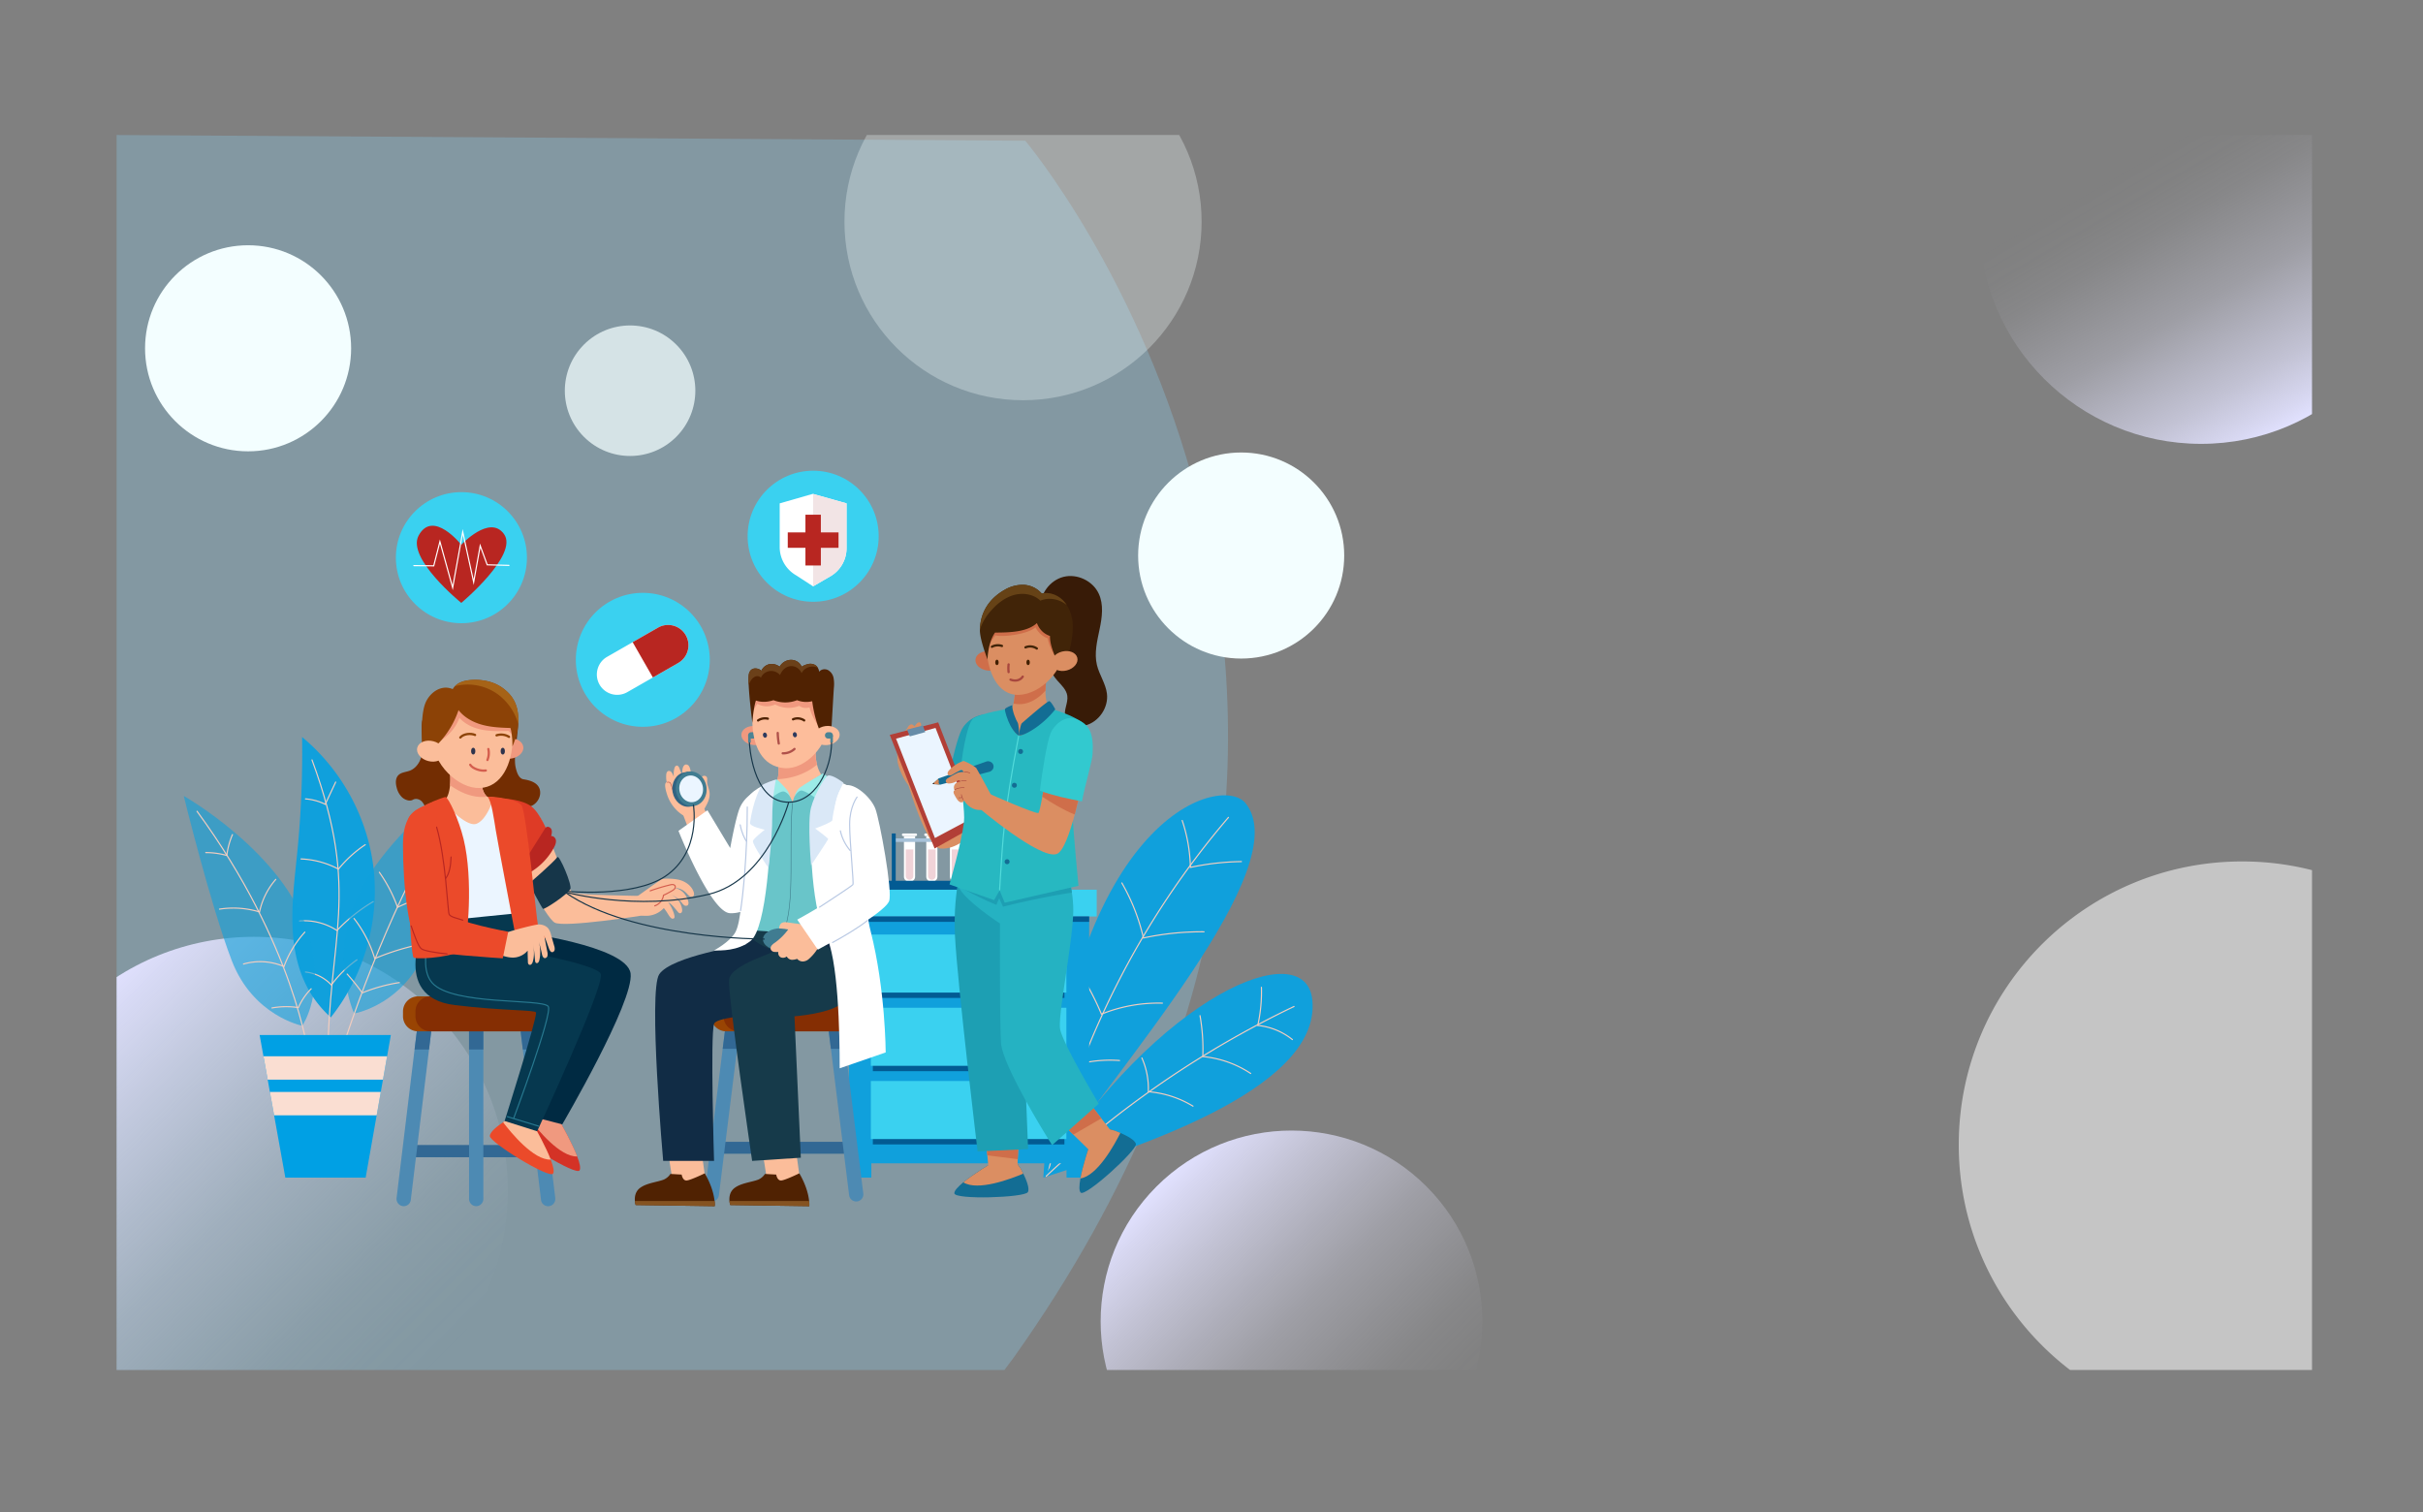 <svg id="Capa_1" data-name="Capa 1" xmlns="http://www.w3.org/2000/svg" xmlns:xlink="http://www.w3.org/1999/xlink" viewBox="0 0 2119.04 1322.55"><rect x="0" y="0" width="2119.04" height="1322.55" fill="#808080" stroke="none"/><defs><style>.cls-1,.cls-12,.cls-33,.cls-37,.cls-38,.cls-43,.cls-45,.cls-54,.cls-55,.cls-58,.cls-61,.cls-62,.cls-63,.cls-73,.cls-76,.cls-81,.cls-82,.cls-83{fill:none;}.cls-2{fill:#89d0f0;opacity:0.3;}.cls-3{clip-path:url(#clip-path);}.cls-4{fill:url(#Degradado_sin_nombre_203);}.cls-5{fill:url(#Degradado_sin_nombre_201);}.cls-6{fill:url(#Degradado_sin_nombre_201-2);}.cls-10,.cls-7,.cls-9{fill:#f3feff;}.cls-15,.cls-8{fill:#fff;}.cls-8{opacity:0.54;}.cls-9{opacity:0.3;}.cls-10{opacity:0.73;}.cls-11,.cls-18{fill:#10a0dc;}.cls-12{stroke:#f2cdbf;}.cls-12,.cls-33,.cls-37,.cls-38,.cls-42,.cls-43,.cls-45,.cls-54,.cls-55,.cls-58,.cls-61,.cls-63,.cls-73,.cls-76,.cls-81,.cls-82,.cls-83{stroke-linecap:round;}.cls-12,.cls-33,.cls-37,.cls-38,.cls-42,.cls-43,.cls-45,.cls-54,.cls-55,.cls-58,.cls-61,.cls-62,.cls-63,.cls-73,.cls-76,.cls-81,.cls-82,.cls-83{stroke-miterlimit:10;}.cls-13{fill:#3ad1f0;}.cls-14{fill:#025b93;}.cls-16{fill:#f0d3d8;}.cls-17{fill:#a7c2d9;}.cls-18{opacity:0.6;}.cls-19{fill:#00a0e4;}.cls-20{fill:#faded2;}.cls-21{fill:#326894;}.cls-22{fill:#4d8ab3;}.cls-23{fill:#994403;}.cls-24{fill:#852e03;}.cls-25{fill:#732d02;}.cls-26{fill:#ebf5ff;}.cls-27,.cls-42{fill:#fbbd9a;}.cls-28{fill:#f0997f;}.cls-29{fill:#d43226;}.cls-30{fill:#002a42;}.cls-31{fill:#eb4a2a;}.cls-32{fill:#06384f;}.cls-33{stroke:#27788f;}.cls-34{fill:#8c4206;}.cls-35{fill:#a66317;}.cls-36{fill:#2f344d;}.cls-37{stroke:#8c4206;}.cls-37,.cls-38,.cls-54,.cls-55,.cls-81,.cls-82{stroke-width:2px;}.cls-38,.cls-42{stroke:#d45e4e;}.cls-39{fill:#de3b26;}.cls-40{fill:#163649;}.cls-41{fill:#b82621;}.cls-43{stroke:#b82621;}.cls-44{fill:#fdbd9b;}.cls-45,.cls-55{stroke:#b0514a;}.cls-45,.cls-58,.cls-76{stroke-width:0.5px;}.cls-46{fill:#316382;}.cls-47{fill:#407c91;}.cls-48{fill:#502202;}.cls-49{fill:#855321;}.cls-50{fill:#112c45;}.cls-51{fill:#163a4a;}.cls-52{fill:#4b8394;}.cls-53{fill:#6b4019;}.cls-54{stroke:#502202;}.cls-56{fill:#2d3a5e;}.cls-57{fill:#69c5c9;}.cls-58{stroke:#3e7c8a;}.cls-59{fill:#9bebe7;}.cls-60{fill:#dae8f7;}.cls-61{stroke:#b8c8e3;}.cls-62,.cls-63{stroke:#163649;}.cls-64{fill:#381b07;}.cls-65{fill:#db8e62;}.cls-66{fill:#1d9fb3;}.cls-67{fill:#b23f37;}.cls-68{fill:#678ca8;}.cls-69{fill:#136d94;}.cls-70{fill:#cf6e4a;}.cls-71{fill:#25b2c2;}.cls-72{fill:#27b8c1;}.cls-73{stroke:#51dbdb;}.cls-74{fill:#d68a5a;}.cls-75{fill:#24151a;}.cls-76,.cls-82{stroke:#a8473e;}.cls-77{fill:#32c9cf;}.cls-78{fill:#412408;}.cls-79{fill:#664216;}.cls-80{fill:#411f00;}.cls-81{stroke:#412408;}.cls-83{stroke:#fff;}.cls-84{fill:#f2e4e5;}</style><clipPath id="clip-path" transform="translate(101.98 118.06)"><rect class="cls-1" width="1920" height="1080"/></clipPath><linearGradient id="Degradado_sin_nombre_203" x1="1631.72" y1="138.14" x2="1906.16" y2="-136.3" gradientTransform="translate(2376.95 -1516.1) rotate(104.78)" gradientUnits="userSpaceOnUse"><stop offset="0.31" stop-color="#e9e9ff" stop-opacity="0"/><stop offset="0.39" stop-color="#e9e9ff" stop-opacity="0.02"/><stop offset="0.47" stop-color="#e8e8ff" stop-opacity="0.07"/><stop offset="0.56" stop-color="#e8e8ff" stop-opacity="0.17"/><stop offset="0.66" stop-color="#e7e7ff" stop-opacity="0.29"/><stop offset="0.75" stop-color="#e5e5ff" stop-opacity="0.46"/><stop offset="0.86" stop-color="#e4e4ff" stop-opacity="0.66"/><stop offset="0.96" stop-color="#e2e2ff" stop-opacity="0.89"/><stop offset="1" stop-color="#e1e1ff"/></linearGradient><linearGradient id="Degradado_sin_nombre_201" x1="909.48" y1="919.53" x2="1145.55" y2="1155.6" gradientTransform="translate(1034.62 -422.67) rotate(45)" gradientUnits="userSpaceOnUse"><stop offset="0" stop-color="#e1e1ff"/><stop offset="0.06" stop-color="#e2e2ff" stop-opacity="0.89"/><stop offset="0.21" stop-color="#e4e4ff" stop-opacity="0.66"/><stop offset="0.36" stop-color="#e5e5ff" stop-opacity="0.46"/><stop offset="0.5" stop-color="#e7e7ff" stop-opacity="0.29"/><stop offset="0.64" stop-color="#e8e8ff" stop-opacity="0.17"/><stop offset="0.77" stop-color="#e8e8ff" stop-opacity="0.07"/><stop offset="0.89" stop-color="#e9e9ff" stop-opacity="0.02"/><stop offset="1" stop-color="#e9e9ff" stop-opacity="0"/></linearGradient><linearGradient id="Degradado_sin_nombre_201-2" x1="-36.94" y1="766.25" x2="277.1" y2="1080.3" gradientTransform="translate(688.02 185.51) rotate(45)" xlink:href="#Degradado_sin_nombre_201"/></defs><path class="cls-2" d="M0,0,794.67,5s405.44,479.43-9.79,1063.71L776.49,1080H0Z" transform="translate(101.98 118.06)"/><g class="cls-3"><circle class="cls-4" cx="1924.93" cy="194.1" r="194.06"/><circle class="cls-5" cx="1027.52" cy="1037.56" r="166.93" transform="translate(-330.73 1148.52) rotate(-45)"/><circle class="cls-6" cx="120.08" cy="923.27" r="222.06" transform="translate(-515.7 473.39) rotate(-45)"/><circle class="cls-7" cx="1085.47" cy="485.82" r="90.11"/><path class="cls-8" d="M1984.71,1096.59a246.64,246.64,0,0,1-127.18,34.31c-136.86-.74-247.21-112.28-246.47-249.13s112.27-247.21,249.13-246.47A246.66,246.66,0,0,1,1987,671Z" transform="translate(101.98 118.06)"/><circle class="cls-9" cx="894.7" cy="193.84" r="156.18"/><circle class="cls-7" cx="216.97" cy="304.59" r="90.11"/><circle class="cls-10" cx="449.06" cy="223.63" r="57.07" transform="translate(75.38 501.09) rotate(-45)"/></g><path class="cls-11" d="M810.5,911.78c18.17-315.18,155.26-354,176.79-327.46C1032.39,639.87,875.8,813.79,810.5,911.78Z" transform="translate(101.98 118.06)"/><path class="cls-12" d="M972.35,596.79A738.39,738.39,0,0,0,814.22,909.26" transform="translate(101.98 118.06)"/><path class="cls-12" d="M931.91,599.49a138.16,138.16,0,0,1,7.18,41,227.57,227.57,0,0,1,44.6-5.07" transform="translate(101.98 118.06)"/><path class="cls-12" d="M879.14,654.12A174.21,174.21,0,0,1,898,702.2,244,244,0,0,1,951,696.81" transform="translate(101.98 118.06)"/><path class="cls-12" d="M842.77,733.34a229.17,229.17,0,0,1,18.51,35.49,133,133,0,0,1,53.29-9.61" transform="translate(101.98 118.06)"/><path class="cls-12" d="M877.09,809.38A112.94,112.94,0,0,0,844,811.85a105.78,105.78,0,0,0-11.86-25.37" transform="translate(101.98 118.06)"/><path class="cls-11" d="M810.5,911.78c100.76-160.43,229.38-213.3,235.23-155.32C1053.83,836.73,880.06,889.13,810.5,911.78Z" transform="translate(101.98 118.06)"/><path class="cls-12" d="M1029.71,762.13A852.69,852.69,0,0,0,813,910.5" transform="translate(101.98 118.06)"/><path class="cls-12" d="M1001.2,745.38A134.39,134.39,0,0,1,998,778.72a57.21,57.21,0,0,1,30.27,12.35" transform="translate(101.98 118.06)"/><path class="cls-12" d="M947.5,770.19a168.42,168.42,0,0,1,2.44,35.74,90.68,90.68,0,0,1,41.86,14.79" transform="translate(101.98 118.06)"/><path class="cls-12" d="M896.67,807.16a65.81,65.81,0,0,1,5.59,29.51,88.72,88.72,0,0,1,39.08,12.64" transform="translate(101.98 118.06)"/><rect class="cls-13" x="735.74" y="778.06" width="223.39" height="23.43"/><polygon class="cls-11" points="952.53 801.49 952.53 1029.84 932.74 1029.84 932.74 1017.35 762.03 1017.35 762.03 1029.84 742.32 1029.84 742.32 801.49 952.53 801.49"/><rect class="cls-14" x="742.32" y="801.49" width="210.2" height="4.69"/><rect class="cls-14" x="763.34" y="821.95" width="167.54" height="50.77"/><rect class="cls-13" x="761.62" y="817.27" width="170.98" height="50.77"/><rect class="cls-14" x="763.34" y="886" width="167.54" height="50.77"/><rect class="cls-13" x="761.62" y="881.31" width="170.98" height="50.77"/><rect class="cls-14" x="763.34" y="950.05" width="167.54" height="50.77"/><rect class="cls-13" x="761.62" y="945.36" width="170.98" height="50.77"/><path class="cls-15" d="M688.56,648.61V613.07h9.76v35.54A4.29,4.29,0,0,1,694,652.9h-1.18A4.29,4.29,0,0,1,688.56,648.61Z" transform="translate(101.98 118.06)"/><path class="cls-15" d="M686.79,611.94h0a1.13,1.13,0,0,1,1.13-1.12h11a1.13,1.13,0,0,1,1.13,1.12h0a1.14,1.14,0,0,1-1.13,1.13h-11A1.15,1.15,0,0,1,686.79,611.94Z" transform="translate(101.98 118.06)"/><path class="cls-16" d="M690.12,648V624.78h6.64V648a3.31,3.31,0,0,1-3.31,3.31h0A3.32,3.32,0,0,1,690.12,648Z" transform="translate(101.98 118.06)"/><path class="cls-15" d="M708.09,648.61V613.07h9.76v35.54a4.29,4.29,0,0,1-4.3,4.29h-1.17A4.29,4.29,0,0,1,708.09,648.61Z" transform="translate(101.98 118.06)"/><path class="cls-15" d="M706.32,611.94h0a1.13,1.13,0,0,1,1.13-1.12h11a1.12,1.12,0,0,1,1.12,1.12h0a1.13,1.13,0,0,1-1.12,1.13h-11A1.15,1.15,0,0,1,706.32,611.94Z" transform="translate(101.98 118.06)"/><path class="cls-16" d="M709.65,648V624.78h6.64V648a3.31,3.31,0,0,1-3.31,3.31h0A3.31,3.31,0,0,1,709.65,648Z" transform="translate(101.98 118.06)"/><path class="cls-15" d="M728.78,648.61V613.07h9.77v35.54a4.29,4.29,0,0,1-4.3,4.29h-1.17A4.3,4.3,0,0,1,728.78,648.61Z" transform="translate(101.98 118.06)"/><path class="cls-15" d="M727,611.94h0a1.12,1.12,0,0,1,1.12-1.12h11.05a1.12,1.12,0,0,1,1.12,1.12h0a1.13,1.13,0,0,1-1.12,1.13H728.14A1.15,1.15,0,0,1,727,611.94Z" transform="translate(101.98 118.06)"/><path class="cls-16" d="M730.35,648V624.78H737V648a3.32,3.32,0,0,1-3.32,3.31h0A3.31,3.31,0,0,1,730.35,648Z" transform="translate(101.98 118.06)"/><path class="cls-15" d="M749.87,648.61V613.07h9.77v35.54a4.3,4.3,0,0,1-4.3,4.29h-1.17A4.29,4.29,0,0,1,749.87,648.61Z" transform="translate(101.98 118.06)"/><path class="cls-15" d="M748.11,611.94h0a1.12,1.12,0,0,1,1.12-1.12h11a1.12,1.12,0,0,1,1.12,1.12h0a1.13,1.13,0,0,1-1.12,1.13h-11A1.15,1.15,0,0,1,748.11,611.94Z" transform="translate(101.98 118.06)"/><path class="cls-16" d="M751.43,648V624.78h6.64V648a3.31,3.31,0,0,1-3.31,3.31h0A3.32,3.32,0,0,1,751.43,648Z" transform="translate(101.98 118.06)"/><path class="cls-15" d="M772.52,648.61V613.07h9.77v35.54a4.29,4.29,0,0,1-4.3,4.29h-1.17A4.3,4.3,0,0,1,772.52,648.61Z" transform="translate(101.98 118.06)"/><path class="cls-15" d="M770.76,611.94h0a1.12,1.12,0,0,1,1.12-1.12h11a1.12,1.12,0,0,1,1.12,1.12h0a1.13,1.13,0,0,1-1.12,1.13h-11A1.15,1.15,0,0,1,770.76,611.94Z" transform="translate(101.98 118.06)"/><path class="cls-16" d="M774.09,648V624.78h6.63V648a3.31,3.31,0,0,1-3.31,3.31h0A3.31,3.31,0,0,1,774.09,648Z" transform="translate(101.98 118.06)"/><rect class="cls-17" x="780.89" y="733.18" width="120.28" height="3.12"/><rect class="cls-14" x="774.59" y="770.25" width="134.34" height="7.81"/><rect class="cls-14" x="779.92" y="728.88" width="3.42" height="45.26"/><rect class="cls-14" x="899.12" y="728.88" width="3.42" height="45.26"/><path class="cls-11" d="M187.33,771.7a178.5,178.5,0,0,0,37.74-127.16c-4.39-45.08-26.94-88.15-62.86-118.08a879.86,879.86,0,0,1-4.14,100.07c-3.11,31.62-7.89,64-.32,94.82C162.24,739.71,171.09,757,187.33,771.7Z" transform="translate(101.98 118.06)"/><path class="cls-12" d="M184.68,812.24c0-111.74,29.65-147.81-13.8-265.74" transform="translate(101.98 118.06)"/><path class="cls-12" d="M191.57,565.89q-4.56,9.71-9.1,19.42a47.14,47.14,0,0,0-17.27-4.72" transform="translate(101.98 118.06)"/><path class="cls-12" d="M161.31,633.11A76.12,76.12,0,0,1,194,642a106,106,0,0,1,23.43-21.34" transform="translate(101.98 118.06)"/><path class="cls-12" d="M160,687.32a52.24,52.24,0,0,1,32.74,8.37,145.09,145.09,0,0,1,31.68-25.26" transform="translate(101.98 118.06)"/><path class="cls-12" d="M165.18,732a36.55,36.55,0,0,1,22.64,11.31,98.24,98.24,0,0,1,22.35-22" transform="translate(101.98 118.06)"/><path class="cls-18" d="M207.72,768.3s-24.06-52.63,6.76-110.23c17-31.82,53.82-70.54,99.7-102.93,0,0-21.84,118.88-49,168.59C244.3,762,207.72,768.3,207.72,768.3Z" transform="translate(101.98 118.06)"/><path class="cls-12" d="M297.57,578.15c-47.39,76.14-81.14,159.22-107.89,244.68" transform="translate(101.98 118.06)"/><path class="cls-12" d="M267.42,597a125.88,125.88,0,0,1,6.8,20.49,197.34,197.34,0,0,1,24.35-3.06" transform="translate(101.98 118.06)"/><path class="cls-12" d="M229.78,644.78a128.73,128.73,0,0,1,15.94,30.59,136,136,0,0,1,39.85-12.1" transform="translate(101.98 118.06)"/><path class="cls-12" d="M207.64,685.18a107.13,107.13,0,0,1,18.1,35.05,218.19,218.19,0,0,1,44-13.26" transform="translate(101.98 118.06)"/><path class="cls-12" d="M201.64,733.79a189.32,189.32,0,0,1,13.17,16.45,143,143,0,0,1,32.41-9" transform="translate(101.98 118.06)"/><path class="cls-18" d="M162.35,779s20.86-29.57,5.44-80.86C146.67,627.83,58.71,578,58.71,578s23.58,96.13,42,144C119.33,770.48,162.35,779,162.35,779Z" transform="translate(101.98 118.06)"/><path class="cls-12" d="M167.79,804.73s-12-96.7-97.43-213.27" transform="translate(101.98 118.06)"/><path class="cls-12" d="M101.32,611.85a67.14,67.14,0,0,0-4.95,18.23A66.92,66.92,0,0,0,78,627.55" transform="translate(101.98 118.06)"/><path class="cls-12" d="M90,677a79.72,79.72,0,0,1,35,2.45A63.25,63.25,0,0,1,139.19,651" transform="translate(101.98 118.06)"/><path class="cls-12" d="M164.6,697.13a91.58,91.58,0,0,0-18.23,30.07A52.86,52.86,0,0,0,111,725" transform="translate(101.98 118.06)"/><path class="cls-12" d="M135.89,763.42a69.91,69.91,0,0,1,23.09-.31,53.32,53.32,0,0,1,11.18-16.43" transform="translate(101.98 118.06)"/><polygon class="cls-19" points="341.83 905.15 338.54 923.74 334.93 944.19 333.02 954.91 329.42 975.37 319.79 1029.84 249.53 1029.84 239.72 975.37 236.03 954.91 234.11 944.19 230.41 923.74 227.06 905.15 341.83 905.15"/><polygon class="cls-20" points="338.54 923.74 334.93 944.19 234.11 944.19 230.41 923.74 338.54 923.74"/><polygon class="cls-20" points="333.02 954.91 329.42 975.37 239.72 975.37 236.03 954.91 333.02 954.91"/><rect class="cls-21" x="357.34" y="1001.33" width="115.08" height="10.7"/><path class="cls-22" d="M275.06,784.2a7.36,7.36,0,0,1-.06.81l-1.78,14.75L257.3,931.15a6.27,6.27,0,0,1-7,5.58,6.38,6.38,0,0,1-5.5-6.36,7.18,7.18,0,0,1,.06-.81l15.72-129.8,2-16.33a6.27,6.27,0,0,1,12.5.77Z" transform="translate(101.98 118.06)"/><path class="cls-21" d="M275.06,784.2a7.36,7.36,0,0,1-.06.81l-1.78,14.75H260.61l2-16.33a6.26,6.26,0,0,1,12.48.77Z" transform="translate(101.98 118.06)"/><path class="cls-22" d="M320.74,783.09V930.34a6.33,6.33,0,0,1-6.25,6.42,6.15,6.15,0,0,1-4.42-1.89,6.47,6.47,0,0,1-1.83-4.55V783.07a6.34,6.34,0,0,1,6.25-6.42,6.1,6.1,0,0,1,4.42,1.89A6.56,6.56,0,0,1,320.74,783.09Z" transform="translate(101.98 118.06)"/><path class="cls-21" d="M318.89,778.56a6.4,6.4,0,0,1,1.83,4.55v16.65H308.21V783.11a6.33,6.33,0,0,1,6.25-6.42A6,6,0,0,1,318.89,778.56Z" transform="translate(101.98 118.06)"/><path class="cls-22" d="M383.63,930.34a6.25,6.25,0,0,1-12.47.79L355.25,799.74,353.47,785a5.67,5.67,0,0,1-.07-.82,6.38,6.38,0,0,1,5.5-6.35,6.28,6.28,0,0,1,7,5.57l2,16.33,15.72,129.79A6,6,0,0,1,383.63,930.34Z" transform="translate(101.98 118.06)"/><path class="cls-21" d="M367.87,799.74H355.26L353.48,785a7.54,7.54,0,0,1-.06-.82,6.38,6.38,0,0,1,5.5-6.35,6.3,6.3,0,0,1,7,5.57Z" transform="translate(101.98 118.06)"/><path class="cls-23" d="M395,766.48v4.18a13.2,13.2,0,0,1-13.2,13.2H263.66a13.19,13.19,0,0,1-13.2-13.2v-4.18a13.19,13.19,0,0,1,13.2-13.2H381.82A13.19,13.19,0,0,1,395,766.48Z" transform="translate(101.98 118.06)"/><path class="cls-24" d="M395,766.48v4.18a13.2,13.2,0,0,1-13.2,13.2H274.56a13.2,13.2,0,0,1-13.2-13.2v-4.18a13.2,13.2,0,0,1,13.2-13.2H381.82A13.19,13.19,0,0,1,395,766.48Z" transform="translate(101.98 118.06)"/><path class="cls-25" d="M271.62,503.39c-1.48,3-3,6.08-4.31,9-.9,5.22-.37,10.56,0,15.85s.6,10.69-.89,15.8-4.93,9.92-10,11.87c-3.31,1.26-7.26,1.36-9.82,3.76-2.91,2.74-2.7,7.33-1.64,11.11a17.21,17.21,0,0,0,4.81,8.53c2.51,2.2,6.56,3.64,9.31,2.05s6.33-.44,8.29,2,2.89,5.52,4.83,8c2.75,3.46,7.36,5.26,11.87,5.37s9.33-.53,12.34-2.41c6.46-4,14.5-6.73,21.11-2.93,3.48,2,6.23,5.18,10,6.62a12.29,12.29,0,0,0,9.95-.61c3-1.59,4.17-5,6.06-7.61,3.47-4.78,11.87-.92,17.68-2.5,6.22-1.7,10.41-8.53,8.95-14.63s-8.21-8.28-14.24-9.19c-4.14-.62-5.85-5.89-6.8-9.82s-.78-8.07-.61-12.13c.36-8.26,4.13-27.54,1.74-30.13a39.83,39.83,0,0,0-7.64-5.56L319.05,495c-7.14-3.26-14.62-6.59-22.51-6.37S277.28,491.88,271.62,503.39Z" transform="translate(101.98 118.06)"/><path class="cls-26" d="M298.81,577.79s-34.81,5.5-38.5,17.83,17.45,98.57,17.45,98.57l78.2-4.78s5.69-99.42-6.74-105.65S298.81,577.79,298.81,577.79Z" transform="translate(101.98 118.06)"/><path class="cls-27" d="M329.16,581.22s-5.08,17.29-14.3,21.07S285.51,583,285.51,583c4.06-2.58,5.59-8.78,6.09-14.43a63.12,63.12,0,0,0-.06-10.91l28,5.38c-.71,8.65,1.83,13.2,4.5,15.59A10.24,10.24,0,0,0,329.16,581.22Z" transform="translate(101.98 118.06)"/><path class="cls-28" d="M324,578.65c-13.27,1.75-25.3-4.9-32.4-10.06a63,63,0,0,0-.06-10.9l28,5.37C318.77,571.7,321.33,576.26,324,578.65Z" transform="translate(101.98 118.06)"/><path class="cls-29" d="M404.89,905.47c-3,5-55.35-27.25-55.35-32.81,0-3.62,6.83-8.87,11.58-12.06,2.55-1.72,4.48-2.86,4.48-2.86l12.22-5.6,5.5,3c8,13.81,15.67,28.2,19.49,38.21C405.09,899.2,406,903.61,404.89,905.47Z" transform="translate(101.98 118.06)"/><path class="cls-28" d="M402.83,893.28c-15,.63-34.82-23.63-41.69-32.69,2.54-1.72,4.48-2.86,4.48-2.86l12.21-5.61,5.5,3C391.36,868.88,399,883.27,402.83,893.28Z" transform="translate(101.98 118.06)"/><path class="cls-30" d="M351,696.78s95.26,12.06,98.5,36.45-59.76,132-59.76,132l-22.65-5.9,29.56-96.2-75.84-32.18L336,696.78Z" transform="translate(101.98 118.06)"/><path class="cls-31" d="M381.74,908.25c-3,5-55.35-27.25-55.35-32.81,0-3.62,6.83-8.87,11.58-12.06,2.54-1.71,4.48-2.85,4.48-2.85l12.22-5.61,5.5,3c8,13.81,15.66,28.2,19.49,38.21C381.94,902,382.86,906.39,381.74,908.25Z" transform="translate(101.98 118.06)"/><path class="cls-27" d="M379.68,896.06c-15,.63-34.82-23.63-41.7-32.69,2.55-1.72,4.49-2.86,4.49-2.86l12.21-5.61,5.5,3C368.21,871.66,375.85,886.05,379.68,896.06Z" transform="translate(101.98 118.06)"/><path class="cls-32" d="M270.7,688.61s-33,65.27,25.08,72.31c42.19,5.13,70.15,4.1,71,6.44,1.43,3.76-27.45,94.9-27.45,94.9l28.45,9s58.87-126.46,55.67-137.47c-2.64-9.06-83.89-22.89-83.89-22.89,6.85-3.25,11.88-15.07,11.14-30.32Z" transform="translate(101.98 118.06)"/><path class="cls-33" d="M279.86,683s-18.94,41.66-3.78,58.56C293.93,761.44,372,755,377.46,762.06c4.36,5.64-30.17,97.76-30.17,97.76" transform="translate(101.98 118.06)"/><line class="cls-33" x1="443.64" y1="976.5" x2="471.16" y2="984.88"/><path class="cls-28" d="M342.53,527.66c6.71-.76,12.6,2.6,13.16,7.5s-4.44,9.49-11.15,10.25-12.6-2.59-13.16-7.5S335.82,528.42,342.53,527.66Z" transform="translate(101.98 118.06)"/><path class="cls-27" d="M276.08,527.26c0-23.17,14.71-41.94,34.47-41.94s35.79,18.77,35.79,41.94-10.11,43.1-28.71,43.82S276.08,550.41,276.08,527.26Z" transform="translate(101.98 118.06)"/><path class="cls-28" d="M278,532.63c9.93-4.61,18.12-12.85,21.79-22.93,5.14,5.8,12.64,9.08,20.25,10.5s15.41,1.15,22.72.95a13.79,13.79,0,0,1,4.6,7.92,46.66,46.66,0,0,0-2.14-20.51q-29.54-9-58.69-19.1C283.62,503.31,280.72,517.17,278,532.63Z" transform="translate(101.98 118.06)"/><path class="cls-34" d="M296.54,499.09c4.23,8,12.42,13.3,21,16.05s17.76,3.18,26.91,3.45c1.44,5,1.74,10.92,1.74,16.07,3.15-7.31,4.78-13.54,5.07-19.6.08-1.75.08-3.53,0-5.41-.45-12.74-5.73-20-12.8-25.43s-15.8-7.75-24.73-7.75-14.44,2-17.8,5.49a13.68,13.68,0,0,0-2.75,4.21C291.81,489.55,293.42,493.22,296.54,499.09Z" transform="translate(101.98 118.06)"/><path class="cls-34" d="M267.11,535.43c-.3-11.33-1-30.71,3.55-40,3-6.06,8.62-11.1,15.32-12s14.11,3.25,15.65,9.83A78.77,78.77,0,0,1,280.2,533.4C276.45,535.21,270.92,536.41,267.11,535.43Z" transform="translate(101.98 118.06)"/><path class="cls-35" d="M296,482a44.87,44.87,0,0,1,38.15,7.69,49.2,49.2,0,0,1,17.16,25.41c.08-1.75.08-3.53,0-5.4-.45-12.75-5.73-20-12.8-25.43s-15.8-7.75-24.73-7.75S299.34,478.49,296,482Z" transform="translate(101.98 118.06)"/><ellipse class="cls-27" cx="274.78" cy="538.82" rx="8.94" ry="12.23" transform="translate(-213.37 789.46) rotate(-75.64)"/><ellipse class="cls-36" cx="413.86" cy="656.88" rx="1.86" ry="2.97"/><ellipse class="cls-36" cx="439.71" cy="656.9" rx="1.86" ry="2.97"/><path class="cls-37" d="M332.3,525a13,13,0,0,1,10.85,1.32" transform="translate(101.98 118.06)"/><path class="cls-37" d="M313.47,524.67c-3.48-1.55-9.87-1.22-12.88,2.21" transform="translate(101.98 118.06)"/><path class="cls-38" d="M325.11,537a16.35,16.35,0,0,1-.79,9.55" transform="translate(101.98 118.06)"/><path class="cls-38" d="M322.88,555.75c-4.13.81-11.59-1.54-13.62-5" transform="translate(101.98 118.06)"/><path class="cls-27" d="M337.73,591.74l13.95-8.42s11.77,1,19.73,15.64,22.84,61.63,27.54,63.71,62,2.81,62,2.81l.78,16.79s-70.2,11.14-78.57,6.53-35.48-58.89-35.48-58.89Z" transform="translate(101.98 118.06)"/><path class="cls-39" d="M336.88,589.85l2.68-9.4s15.4.66,23.28,6.83,14.32,22.94,14.32,22.94l-20,32.34Z" transform="translate(101.98 118.06)"/><path class="cls-40" d="M360.64,654.7s21.51-18.58,24.82-23.22c1.64-2.29,13.28,24.75,11.31,28.06-3.14,5.28-22.75,18-23.84,17.23S360.64,654.7,360.64,654.7Z" transform="translate(101.98 118.06)"/><path class="cls-41" d="M355,637.78q9.72-15.43,19.43-30.87a4.91,4.91,0,0,1,1.3-1.53c1.6-1.08,3.95.25,4.6,2.06s.19,3.85-.31,5.72c2.08-.33,4,1.7,4.2,3.78s-.64,4.14-1.62,6a55.94,55.94,0,0,1-27.93,25.38C354.12,644.79,353,640.87,355,637.78Z" transform="translate(101.98 118.06)"/><path class="cls-27" d="M452.11,668.1c8-5.64,23.56-16.82,24.73-17.35,1.38-.63,10.81-.68,16,.87s9.92,5.09,11.78,10.15c.52,1.43.66,3.32-.59,4.14a2.66,2.66,0,0,1-2.78-.14,10.18,10.18,0,0,1-2.14-2c-3.44-3.73-6.55-5.2-12.19-5.52,6.69,1,10.94,5.14,12.94,11.64.39,1.3.54,2.94-.5,3.78a2.61,2.61,0,0,1-3-.09,10.37,10.37,0,0,1-2.17-2.31,22.82,22.82,0,0,0-9.41-7,16.67,16.67,0,0,1,9.75,12.69,4.51,4.51,0,0,1-.14,2.42,1.88,1.88,0,0,1-1.91,1.22,2.9,2.9,0,0,1-1.5-1.08c-2.78-3.14-5-6.48-8.67-8.73,3.38,4.49,6.22,11.81,5.52,13.71-.22.58-1.66,1.58-3.27,0-1.82-1.83-3.1-5-6-8.44a20.93,20.93,0,0,1-19.79,6.34C456.5,677.52,454.25,672.69,452.11,668.1Z" transform="translate(101.98 118.06)"/><path class="cls-42" d="M466.69,661a163.79,163.79,0,0,1,17.42-5.21,7.19,7.19,0,0,1,2.39-.28,2.47,2.47,0,0,1,1.95,1.24,2.38,2.38,0,0,1-.36,2.34,6.15,6.15,0,0,1-1.91,1.59,79.63,79.63,0,0,1-7.9,4.19,11.52,11.52,0,0,1-7.62,9.25" transform="translate(101.98 118.06)"/><path class="cls-31" d="M324.47,578.93c3.34,2.91,5.52,19.28,7.23,29.69,2.58,15.59,15.7,83.37,16.49,88.16,1.39,8.47,28.19,7.89,29.27,3.47.2-.81-7.83-4.55-9.11-10-1.14-4.84-10-99.21-14.34-104.18C348.34,579.56,323.39,578,324.47,578.93Z" transform="translate(101.98 118.06)"/><path class="cls-31" d="M287.68,578.93c2.8,1,11.58,19.66,15.75,36.73,8.72,35.66,3.53,88.62,0,95.62s-37.74,10.07-43.55,8.22c-3.38-1.08-7-107.84-4.72-121.24C256.72,589.32,286.84,578.64,287.68,578.93Z" transform="translate(101.98 118.06)"/><path class="cls-27" d="M338.94,698.19c7.21-2.64,28.1-8.14,31-7.84s5.92,1.34,7.75,3.78a16.36,16.36,0,0,1,2.29,5.46l2.68,9.38a8.23,8.23,0,0,1,.46,3.36,2.53,2.53,0,0,1-2,2.32c-1.49.13-2.43-1.67-3-3.18-1.4-3.89-2.81-7.78-4.2-11.59.92,4.79,1.83,9.6,2.75,14.4a8.14,8.14,0,0,1,.17,3.43,2.56,2.56,0,0,1-2.22,2.16c-1.59,0-2.36-2.08-2.72-3.76a103.32,103.32,0,0,0-2.84-11.24,32,32,0,0,1,.69,16.48,4.9,4.9,0,0,1-1,2.3,1.59,1.59,0,0,1-2.16.25,2.82,2.82,0,0,1-.61-1.78c-.48-4.84-1-9.7-1.45-14.54.47,5.1.92,10.37-.52,15.26a5,5,0,0,1-1.23,2.34,1.79,1.79,0,0,1-2.33.22,3.24,3.24,0,0,1-.75-2.41c-.11-3-.22-6.09-.23-9.65a17.24,17.24,0,0,1-10.33,5.84c-3.92.61-8-.29-11.88-1.53C337.61,712,337.94,706.3,338.94,698.19Z" transform="translate(101.98 118.06)"/><path class="cls-31" d="M285.51,610.82c-2.18-10.11-11.25-26.5-18.63-23.11-4.24,2-16.44,6-16.44,32.76,0,36.13,4.75,83.61,16.44,91.56,5.93,4,70.85,8,70.85,8l4.75-23.26s-47.84-8.87-50.05-15.43C289.32,672.08,291.32,637.7,285.51,610.82Z" transform="translate(101.98 118.06)"/><path class="cls-43" d="M279.86,605.27c8,27.15,9.71,73.34,10.9,76.13,1.08,2.53,7.19,3.59,12,5.23" transform="translate(101.98 118.06)"/><path class="cls-43" d="M289,716.17c-8.91-.89-20-2.63-22.44-4.47-2.9-2.17-6.45-12.79-8.95-20" transform="translate(101.98 118.06)"/><path class="cls-43" d="M287.73,650.18c3.2-4,4.51-10.67,4.78-18.77" transform="translate(101.98 118.06)"/><rect class="cls-21" x="626.78" y="998.55" width="115.08" height="10.42"/><path class="cls-22" d="M544.51,784a7,7,0,0,1-.06.79l-1.78,14.36-15.92,128a6.26,6.26,0,0,1-12.48-.75,7,7,0,0,1,.06-.79l15.72-126.43,2-15.9a6.27,6.27,0,0,1,12.49.77Z" transform="translate(101.98 118.06)"/><path class="cls-21" d="M544.51,784a7,7,0,0,1-.06.79l-1.78,14.36H530.06l2-15.9a6.26,6.26,0,0,1,12.48.75Z" transform="translate(101.98 118.06)"/><path class="cls-22" d="M590.18,782.92v143.4a6.25,6.25,0,1,1-12.5,0V782.92a6.25,6.25,0,1,1,12.5,0Z" transform="translate(101.98 118.06)"/><path class="cls-21" d="M588.35,778.5a6.19,6.19,0,0,1,1.83,4.42v16.23H577.66V782.92a6.26,6.26,0,0,1,10.69-4.42Z" transform="translate(101.98 118.06)"/><path class="cls-22" d="M653.08,926.34a6.25,6.25,0,0,1-12.46.78l-15.92-128-1.78-14.35a7.18,7.18,0,0,1-.06-.8,6.26,6.26,0,0,1,12.48-.75l2,15.9L653,925.59A3.8,3.8,0,0,1,653.08,926.34Z" transform="translate(101.98 118.06)"/><path class="cls-21" d="M637.32,799.15H624.71l-1.78-14.36a7,7,0,0,1-.06-.79,6.26,6.26,0,0,1,12.48-.75Z" transform="translate(101.98 118.06)"/><path class="cls-23" d="M664.47,766.48v4.18a13.19,13.19,0,0,1-13.2,13.2H533.11a13.2,13.2,0,0,1-13.2-13.2v-4.18a13.2,13.2,0,0,1,13.2-13.2H651.27A13.19,13.19,0,0,1,664.47,766.48Z" transform="translate(101.98 118.06)"/><path class="cls-24" d="M664.47,766.48v4.18a13.19,13.19,0,0,1-13.2,13.2H544a13.19,13.19,0,0,1-13.2-13.2v-4.18a13.19,13.19,0,0,1,13.2-13.2H651.27A13.19,13.19,0,0,1,664.47,766.48Z" transform="translate(101.98 118.06)"/><path class="cls-44" d="M509.71,577.79c2.37-3.89.06-8.95.81-13.45a5.32,5.32,0,0,1,1.72-3.31,2.72,2.72,0,0,1,3.48,0c1.11,1.07.74,2.89.72,4.43,0,2.78,1.3,5.36,1.88,8.08,1.4,6.59-2.1,12-5.44,17.7a32.56,32.56,0,0,1-13.39,5.29c-2.21.22-13.57-6-18-19.51-2.23-6.75-2-9.54-1.22-10.46a2.42,2.42,0,0,1,3.17-.64,3.53,3.53,0,0,1,1.08,1.81c1.42,4,2.83,8.09,4.22,12.29a26,26,0,0,1-8.11-20.23c.08-1.43.52-3.17,1.89-3.59A2.59,2.59,0,0,1,485,557a8.06,8.06,0,0,1,1.45,2.34c2,4.27,3.95,8.52,6.72,13.58a19.68,19.68,0,0,1-5.38-19c.3-1.13,1-2.44,2.14-2.45s1.89,1.29,2.32,2.42l6,16.09a22.81,22.81,0,0,1-3.38-15.19c.25-1.9,1.22-4.2,3.16-4.28a3.2,3.2,0,0,1,2.68,1.64,10.44,10.44,0,0,1,1.08,3.11C503.32,561.38,506,567.19,509.71,577.79Z" transform="translate(101.98 118.06)"/><path class="cls-45" d="M481.47,566.05c1.78-.49,3,.14,3.71,2.72,1,3.63,3.55,12.07,6.21,13.94" transform="translate(101.98 118.06)"/><polygon class="cls-44" points="615.42 705.97 621.97 721.23 604.66 731.71 596.96 711.34 615.42 705.97"/><path class="cls-46" d="M512.72,569.94c-1.24-7-6.51-12.09-12.52-12.73l-.1-.49s-3.14.56-4.18.8c-6.85,1.53-11.08,9.2-9.67,17.13s8,13.66,15,12.74c1.07-.14,4.21-.71,4.21-.71l-.1-.48C510.79,583.54,514,576.94,512.72,569.94Z" transform="translate(101.98 118.06)"/><path class="cls-47" d="M499.84,556.77c7.31-1.3,14.43,4.35,15.91,12.63s-3.25,16.05-10.56,17.36-14.42-4.36-15.9-12.64S492.54,558.07,499.84,556.77Z" transform="translate(101.98 118.06)"/><path class="cls-26" d="M512.68,570c-1.14-6.36-6.63-10.71-12.25-9.71l-.3.06c-5.45,1.14-8.95,7-7.82,13.28s6.42,10.57,11.95,9.76a1.47,1.47,0,0,0,.29-.05C510.16,582.31,513.82,576.33,512.68,570Z" transform="translate(101.98 118.06)"/><path class="cls-15" d="M566.54,583.82l-10.65-8.1a28.44,28.44,0,0,0-10.66,12.17c-3.7,8.23-8.6,35.71-8.6,35.71l-19.91-33.06-25.35,18s28.12,71.17,45,72,28.86-14.83,28.86-14.83Z" transform="translate(101.98 118.06)"/><polygon class="cls-27" points="584.54 1009.44 587.77 1029.83 601.12 1035.25 616.44 1027.92 613.66 1007.83 584.54 1009.44"/><path class="cls-48" d="M523.08,936.77l-69.15-1a17.47,17.47,0,0,1-.66-3.51c-.28-3.27.17-8.06,4.28-11.28,5.81-4.51,15-5.14,21-7.47a13.35,13.35,0,0,0,5.77-4.93l9.84.56s.81,5.48,4.47,5.15,15.73-6.24,15.73-6.24c6.24,10.68,8.07,19.3,8.57,24.21A25,25,0,0,1,523.08,936.77Z" transform="translate(101.98 118.06)"/><path class="cls-49" d="M523.08,936.77l-69.15-1a17.47,17.47,0,0,1-.66-3.51H523A24.53,24.53,0,0,1,523.08,936.77Z" transform="translate(101.98 118.06)"/><polygon class="cls-27" points="667.24 1009.44 670.47 1029.83 683.81 1035.25 699.14 1027.92 696.36 1007.83 667.24 1009.44"/><path class="cls-48" d="M605.78,936.77l-69.15-1a17.47,17.47,0,0,1-.66-3.51c-.28-3.27.17-8.06,4.28-11.28,5.81-4.51,15-5.14,21-7.47a13.42,13.42,0,0,0,5.77-4.93l9.84.56s.81,5.48,4.47,5.15,15.73-6.24,15.73-6.24c6.24,10.68,8.07,19.3,8.57,24.21A25,25,0,0,1,605.78,936.77Z" transform="translate(101.98 118.06)"/><path class="cls-49" d="M605.78,936.77l-69.15-1a17.47,17.47,0,0,1-.66-3.51h69.69A24.53,24.53,0,0,1,605.78,936.77Z" transform="translate(101.98 118.06)"/><path class="cls-50" d="M561.2,689.86l-11.33,18.36S485,718.09,474.53,734C464.85,748.63,478,897.16,478,897.16H522.5s-3.4-109.71,0-119.87S628,767.72,633.88,753.94s7.81-62.13,7.81-62.13" transform="translate(101.98 118.06)"/><path class="cls-51" d="M643.51,711S646,750.8,633,760.31c-11.34,8.27-40.18,10.42-40.18,10.42l5.57,123.66-42.59,2.78S534.61,752.85,535.61,739s42-23.86,39.16-25.83c0,0-31.57-10.71-19.87-22.49.27-.27.56-.55.86-.81,2.72-2.41,36,.08,36,.08l30.66-2.82,12.14,13.77Z" transform="translate(101.98 118.06)"/><path class="cls-50" d="M641.93,723.64c-.27,2-.56,4-.88,6.17-5.24-6.67-13.73-16.44-21.21-20.55-15.51-8.53-65.09-14.35-65.09-14.35l.18-4.24.86-.81c2.72-2.4,36,.08,36,.08l30.66-2.81,12.14,13.76Z" transform="translate(101.98 118.06)"/><path class="cls-44" d="M621.39,563.89s-18.26,23.59-29.64,22.39-20.26-13.8-20.26-13.8,4.56-1.68,6.53-9.14c1.16-4.29,1.42-10.51-.54-19.43l33.8-5a46.88,46.88,0,0,0,1.27,11.71C613.83,555.8,616.36,561.33,621.39,563.89Z" transform="translate(101.98 118.06)"/><path class="cls-28" d="M578,563.36c1.16-4.3,1.42-10.51-.54-19.43l33.8-5a47,47,0,0,0,1.27,11.72C603.42,558.3,590.86,562.92,578,563.36Z" transform="translate(101.98 118.06)"/><path class="cls-28" d="M546.42,523.92c.52-4.57,6-7.7,12.27-7s10.91,5,10.39,9.55-6,7.7-12.27,7S545.9,528.49,546.42,523.92Z" transform="translate(101.98 118.06)"/><path class="cls-52" d="M559.26,525.13V525a2.72,2.72,0,0,0-2.72-2.72H555a2.72,2.72,0,0,0-2.72,2.72v.12a2.72,2.72,0,0,0,2.72,2.72h1.51A2.72,2.72,0,0,0,559.26,525.13Z" transform="translate(101.98 118.06)"/><rect class="cls-52" x="654.29" y="643.14" width="2.28" height="6.25"/><path class="cls-44" d="M622.73,512.09c0-21.59-14.93-39.1-33.37-39.1S556,484.52,556,512.09c0,21.59,8.37,40.32,28.21,41.63C602.59,554.92,622.73,533.7,622.73,512.09Z" transform="translate(101.98 118.06)"/><path class="cls-28" d="M618.79,522.31a47,47,0,0,1-12.85-21.73,10.18,10.18,0,0,1-9-1.36,24.86,24.86,0,0,1-21-1.2,17.44,17.44,0,0,1-15.54-.49,33.33,33.33,0,0,0-5.17,10.61q.71-11.16,1.44-22.32,26.4-3.74,53-5.19a5.81,5.81,0,0,1,3,.36c1.33.69,1.91,2.25,2.35,3.69C618.86,497,620.76,509.92,618.79,522.31Z" transform="translate(101.98 118.06)"/><path class="cls-48" d="M627.28,483.43c-.74,11.09-1.46,25.4-2.19,36.35-1,3.76-4.27,3.62-8.65,5a108.71,108.71,0,0,1-8.1-29.62,21.5,21.5,0,0,1-13.24-.88,28.28,28.28,0,0,1-20.64,0c-5.06,1.67-10.58,2-15.34.28-1.8,5.45-2.67,13.73-3.14,19.54-.62-5.33-2.69-21.81-3.2-33.1-.22-4.84-.17-8.73.39-10.39,2.09-6.14,8.87-4.15,10.68-2.05a10.17,10.17,0,0,1,6.89-5.74,11.13,11.13,0,0,1,9.13,2.17,11.65,11.65,0,0,1,9.79-6c4-.06,8,2.17,9.39,6a20.28,20.28,0,0,1,5.89-2.37,8.58,8.58,0,0,1,6.15,1,6.65,6.65,0,0,1,2.16,2.3,9.42,9.42,0,0,1,1.2,3.51c1.69-2.36,5.25-2.8,7.8-1.45a10.15,10.15,0,0,1,4.78,6.9A29.68,29.68,0,0,1,627.28,483.43Z" transform="translate(101.98 118.06)"/><path class="cls-53" d="M613.25,465.84a11.51,11.51,0,0,0-7.09-.69,10.61,10.61,0,0,0-7.13,5.47,9.72,9.72,0,0,0-9.32-6.16c-4,.2-7.67,3.17-9.5,7.83a10.33,10.33,0,0,0-8.91-3.52,9.84,9.84,0,0,0-7.81,5.81,4.43,4.43,0,0,0-4.85-1,8.57,8.57,0,0,0-3.91,3.44,19,19,0,0,0-2,3.93c-.22-4.84-.17-8.73.39-10.39,2.1-6.13,8.88-4.15,10.69-2a10.15,10.15,0,0,1,6.89-5.75,11.19,11.19,0,0,1,9.12,2.17,11.65,11.65,0,0,1,9.79-6c4-.07,8,2.17,9.39,6a20.31,20.31,0,0,1,5.89-2.38,8.6,8.6,0,0,1,6.16.95A6.82,6.82,0,0,1,613.25,465.84Z" transform="translate(101.98 118.06)"/><path class="cls-54" d="M569.52,510.43A10.91,10.91,0,0,0,561,512" transform="translate(101.98 118.06)"/><path class="cls-54" d="M591.57,511a10.25,10.25,0,0,1,9.74.95" transform="translate(101.98 118.06)"/><path class="cls-55" d="M578.19,522.93a64.7,64.7,0,0,0,.91,9.22" transform="translate(101.98 118.06)"/><path class="cls-55" d="M582.55,540.74a14.55,14.55,0,0,0,10.3-3.81" transform="translate(101.98 118.06)"/><path class="cls-56" d="M592.78,522.25c.94-.17,1.88.69,2.1,1.93a2,2,0,0,1-1.32,2.53c-.94.16-1.88-.7-2.1-1.93A2.06,2.06,0,0,1,592.78,522.25Z" transform="translate(101.98 118.06)"/><path class="cls-56" d="M566.63,522.61c.94-.17,1.88.69,2.1,1.92a2.06,2.06,0,0,1-1.32,2.54c-.94.16-1.88-.7-2.1-1.93A2,2,0,0,1,566.63,522.61Z" transform="translate(101.98 118.06)"/><path class="cls-44" d="M619.85,516.92c6.24-.86,11.81,2.14,12.44,6.7s-3.92,8.94-10.16,9.8-11.81-2.13-12.44-6.69S613.61,517.79,619.85,516.92Z" transform="translate(101.98 118.06)"/><path class="cls-52" d="M619.5,525.13V525a2.72,2.72,0,0,1,2.71-2.72h1.52a2.72,2.72,0,0,1,2.72,2.72v.12a2.72,2.72,0,0,1-2.72,2.72h-1.52A2.72,2.72,0,0,1,619.5,525.13Z" transform="translate(101.98 118.06)"/><rect class="cls-52" x="726.15" y="643.14" width="2.28" height="6.25"/><path class="cls-57" d="M617.23,558.72s-18.51,11.19-21.73,15.2a24.15,24.15,0,0,0-4.2,9.53s-4.44-9.36-5.44-10.14-8.76-8.14-8.76-8.14L568,572.08l-12.2,6.34.52,117.19,82.51,5.59L640.94,574Z" transform="translate(101.98 118.06)"/><path class="cls-58" d="M591.21,584.14c-3.91,32.86,2.87,90.3-8.14,112.61" transform="translate(101.98 118.06)"/><path class="cls-59" d="M592.8,578.58s1.39-5.19,4.59-7.75,19.72-12.28,20.15-12.39,8.55,5.54,8.55,5.54l-12.25,17.39s-12.56-8.82-15.49-8.07S592.8,578.58,592.8,578.58Z" transform="translate(101.98 118.06)"/><path class="cls-59" d="M589,578.59a18.48,18.48,0,0,0-2.63-5.72c-1.93-2.39-8.34-9.29-9-9.24s-7.15,3.93-8.31,6.29-.5,13.51-.5,13.51,11-10.43,15.25-9.24C586.61,575,589,578.59,589,578.59Z" transform="translate(101.98 118.06)"/><path class="cls-15" d="M624.32,562S610,575.42,607.84,589.09s-1.32,85.59,11.94,109.52c11.5,20.76,12.59,86.89,12.59,117.58l40.24-13.87s-.17-55.07-13.17-106.05c-10.08-39.53-.41-111.74-6.17-118.8C649.26,572.53,624.32,562,624.32,562Z" transform="translate(101.98 118.06)"/><path class="cls-60" d="M607.34,638.7s-3.32-38-.11-50.22,12.53-27.78,15-28.32c4.15-.89,13.45,6.31,13.45,6.31s-7.53,13-9.75,32.79c-.2,1.78-15,7.23-15,7.23s11.53,8.44,11.38,9.26S607.34,638.7,607.34,638.7Z" transform="translate(101.98 118.06)"/><ellipse class="cls-47" cx="682.91" cy="821.5" rx="15.64" ry="9.73"/><path class="cls-27" d="M602.36,690.69l-15.93-2.11a7.64,7.64,0,0,0-4.25.25c-1.8.84-2.63,2.91-2.78,5,2.65.24,5.31.45,8,.89a52.15,52.15,0,0,1-11.71,11.64,12.88,12.88,0,0,0-2.8,2.39,3.8,3.8,0,0,0-.79,3.45,3.58,3.58,0,0,0,2.76,2.17,30.09,30.09,0,0,0,3.88.11,4.23,4.23,0,0,0,2,4.61,5.07,5.07,0,0,0,5.31-.69,5.67,5.67,0,0,0,4.11,2.89,12.64,12.64,0,0,0,5-.79,6.68,6.68,0,0,0,5.07,2.28,8.48,8.48,0,0,0,5.35-2.33,41.06,41.06,0,0,0,10.63-15A114.55,114.55,0,0,1,602.36,690.69Z" transform="translate(101.98 118.06)"/><path class="cls-15" d="M628.1,592c-.39-7.55,3.44-21.75,8.88-23.23,8.46-2.3,22.85,10.42,26.63,20.54s15.2,72.16,12,80.61c-4.39,11.53-62.36,42.53-62.36,42.53l-18-26.26s40.2-21.8,42.59-28.74C639.35,653.06,629,609.65,628.1,592Z" transform="translate(101.98 118.06)"/><path class="cls-61" d="M647.55,579s-6.48,8.48-6.48,23.76,3.75,51.46,2.87,52.78-29.19,19.7-29.19,19.7" transform="translate(101.98 118.06)"/><path class="cls-61" d="M641.54,625.75a39.77,39.77,0,0,1-8.56-17.2" transform="translate(101.98 118.06)"/><path class="cls-61" d="M626.15,706.17c9.2-5,22.51-12.84,30.53-19.23" transform="translate(101.98 118.06)"/><path class="cls-15" d="M574.79,564.63s-2.44,9.37-2.44,25.66c0,27.34-3.56,103.35-18,114.58-11.31,8.83-25.48,8.27-31.91,8.27,0,0,13.39-7.13,18.38-15.39,5.57-9.18,6.5-38.38,7.24-53.6.78-16.12,2.23-60.54,4.07-64.42C556.18,571.37,574.79,564.63,574.79,564.63Z" transform="translate(101.98 118.06)"/><path class="cls-60" d="M570.12,641s3.26-25.73,3.26-43.62c0-20,3.3-33.8,3.3-33.8s-11.37,3.61-12.62,5.45-7.14,12.42-10.16,32.46c-.5,3.31,12.94,6.05,12.94,6.05s-10.36,8-10.36,10.06C556.5,621.53,570.12,641,570.12,641Z" transform="translate(101.98 118.06)"/><path class="cls-61" d="M551.56,587.68c0,43.59-3.95,78.45-5.86,90.56" transform="translate(101.98 118.06)"/><path class="cls-61" d="M545.37,603.3c1.13,6.25,3.85,12.42,5.52,14.31" transform="translate(101.98 118.06)"/><path class="cls-62" d="M553.4,531.23s2.14,50.28,32.29,52.2c25.45,1.63,39.57-29.65,39.57-52.28" transform="translate(101.98 118.06)"/><path class="cls-63" d="M587.6,584.06s-18.54,67.76-70,80c-62.95,15-124.64-1.86-124.64-1.86" transform="translate(101.98 118.06)"/><path class="cls-63" d="M504.46,586s7.11,41.08-24.74,62.36c-28.22,18.86-86.75,13-86.75,13" transform="translate(101.98 118.06)"/><path class="cls-63" d="M566.35,703.19s-115.38.23-174.18-41" transform="translate(101.98 118.06)"/><path class="cls-64" d="M807.91,413.93c-.71-12.31,8.23-24.5,20.18-27.51s25.6,3.46,30.82,14.63c4.47,9.56,2.94,20.76.78,31.11s-4.81,21-2.36,31.3c2.08,8.64,7.66,16.26,8.77,25.07,1.51,12.13-7,24.72-18.84,27.79-6.69,1.74-15.33-.4-17.45-7-2-6.09,2.53-12.57,1.62-18.9-.76-5.31-5.09-9.25-8.65-13.25C809.66,462.41,809.47,441.12,807.91,413.93Z" transform="translate(101.98 118.06)"/><path class="cls-65" d="M693.2,569.53c-6-6.83-10.36-19.12-10.36-23.26,0-4.89-.78-9.9.94-14.48a36,36,0,0,1,3.61-6.62c1.54-2.43,3.07-4.85,4.62-7.27a4.88,4.88,0,0,1,2.52-2.37c1.92-.52,3.68,1.65,3.59,3.65s-1.42,3.67-3.69,5.44a21.53,21.53,0,0,1,5.27-9.76,2.89,2.89,0,0,1,2.54-1.22c1.58.37,1.53,2.62,1.11,4.18-1.06,3.92-2.11,7.85-3,11.22,3.34,6.37,3.05,13.93,3.11,21.12s.76,15,5.51,20.37C704.46,572.53,699.09,564.56,693.2,569.53Z" transform="translate(101.98 118.06)"/><path class="cls-65" d="M692.51,568.69s15.86,54.17,27.84,55.28c14.49,1.36,26.27-12,26.27-12l9.47-48.52-21.46-12.86-11.84,38.88-16.91-19.1Z" transform="translate(101.98 118.06)"/><path class="cls-66" d="M763.92,571.5c-11.81-4.47-23.67-8.84-35.46-13.37,3.21-15.42,7.68-33.9,11.59-39.81a26.21,26.21,0,0,1,19.12-11.6l5.39,15.95-.64,48.5Z" transform="translate(101.98 118.06)"/><polygon class="cls-67" points="855.01 720.95 820.49 631.7 778.15 642.68 817.33 742.05 855.01 720.95"/><polygon class="cls-26" points="849.26 716.04 818.16 636.61 783.63 645.96 817.64 732.88 849.26 716.04"/><polygon class="cls-68" points="807.07 634.45 809.22 640.22 795.68 643.98 793.26 638.09 807.07 634.45"/><path class="cls-69" d="M732.63,925.46c.12,5.86,61.56,3.88,64.33-1,1.79-3.16-1.52-11.09-4.05-16.23-1.34-2.77-2.47-4.72-2.47-4.72l-7.81-10.93-6.23-.17c-13.83,8-27.61,16.66-35.92,23.46C735.58,920,732.58,923.29,732.63,925.46Z" transform="translate(101.98 118.06)"/><path class="cls-65" d="M740.48,915.93c12.7,8,42-3.18,52.43-7.63-1.34-2.77-2.47-4.72-2.47-4.72l-7.81-10.94-6.23-.17C762.57,900.45,748.78,909.14,740.48,915.93Z" transform="translate(101.98 118.06)"/><polygon class="cls-65" points="861.32 986.43 863.49 1010.38 864.27 1018.97 864.82 1024.88 889.67 1022.27 889.88 1018.1 889.88 1018.08 890.08 1013.71 891.45 985.4 891.59 982.56 876.46 984.49 861.32 986.43"/><polygon class="cls-70" points="861.32 986.43 863.49 1010.38 875.93 1011.92 875.94 1011.92 886.42 1013.25 890.08 1013.71 891.45 985.4 876.46 984.49 861.32 986.43"/><path class="cls-66" d="M741.78,628.77s-10.68,29.55-8.58,71.57S753,888.91,753,888.91l44.14-2.08-7.56-189.17L779,639.08" transform="translate(101.98 118.06)"/><path class="cls-69" d="M843.09,924.87c3.89,4.37,49.36-37,48.34-42.44-.67-3.57-8.34-7.46-13.6-9.72-2.81-1.22-4.94-2-4.94-2l-13-3.25-4.86,3.9c-5.34,15-10.2,30.6-12.11,41.15C841.74,918.75,841.65,923.24,843.09,924.87Z" transform="translate(101.98 118.06)"/><path class="cls-65" d="M842.88,912.51c14.86-2.15,29.87-29.65,35-39.82-2.81-1.21-4.94-2-4.94-2l-13-3.25L855,871.37C849.65,886.41,844.79,902,842.88,912.51Z" transform="translate(101.98 118.06)"/><polygon class="cls-65" points="928.37 982.15 938.69 992.26 951.71 1004.99 955.95 1009.13 973.18 991.04 970.62 987.71 963.17 978.06 948.89 959.56 928.37 982.15"/><polygon class="cls-70" points="928.37 982.15 938.69 992.26 963.17 978.06 948.89 959.56 928.37 982.15"/><path class="cls-71" d="M735.91,656.54c4.29,11.94,36.64,33,36.64,33s-.31,83.31.9,104.31,44.7,89.54,44.7,89.54l40.78-36.2s-31.61-52.84-33.78-65.26,11.5-77.73,11.5-104.32a102.54,102.54,0,0,0-1.2-15,186.86,186.86,0,0,0-7.27-30c-2.61-8.05-4.81-13.33-4.81-13.33a401.74,401.74,0,0,0-44.27,9.41c-20.25,5.65-40.41,13.82-43.49,24.24A5.86,5.86,0,0,0,735.91,656.54Z" transform="translate(101.98 118.06)"/><path class="cls-66" d="M735.91,656.54a262.61,262.61,0,0,0,33.57,16.75,50.67,50.67,0,0,1,2.43-5.77c1,2.21,2.05,4.38,3.3,7.36,19.93-5,40-9.23,60.25-12.32a186.93,186.93,0,0,0-7.26-30q-24.51-2.3-49.08-3.92c-20.25,5.65-40.42,13.82-43.49,24.24A5.7,5.7,0,0,0,735.91,656.54Z" transform="translate(101.98 118.06)"/><path class="cls-72" d="M849.13,519.65c-1.55-9.37-37-21.42-49.08-20.32-25.9,2.36-44.66,7.06-50.57,10.76S738.19,548.38,738.19,558c0,11.4,3.92,33.79,2.87,42.82-2,17.51-12.65,54.59-12.65,54.59l39,13.69,4.84-8.53,4.42,10.81,64.52-14.8s-4.94-51.37-4.94-60.39C836.31,587.57,851.13,531.74,849.13,519.65Z" transform="translate(101.98 118.06)"/><path class="cls-73" d="M788.86,525.78c-13,67.53-13.68,86.87-16.63,134.31" transform="translate(101.98 118.06)"/><circle class="cls-69" cx="892.56" cy="657.21" r="2.17"/><circle class="cls-69" cx="887.13" cy="686.75" r="2.17"/><circle class="cls-69" cx="882.94" cy="717.88" r="2.17"/><circle class="cls-69" cx="880.77" cy="753.58" r="2.17"/><path class="cls-69" d="M713.57,567.58l6.47.51.5,0,43.36-11.39c3-1.58,3.47-4,2.77-6A4.92,4.92,0,0,0,760.4,548L719,562.63l-.43.37Z" transform="translate(101.98 118.06)"/><path class="cls-74" d="M713.57,567.58l1.78.14,4.69.37a3.57,3.57,0,0,1-.43-.36,2.16,2.16,0,0,1-.64-2.09c.1-.31.28-.64.16-.94a1.54,1.54,0,0,0-.28-.34,1.56,1.56,0,0,1-.25-1.36l-3.7,3.37Z" transform="translate(101.98 118.06)"/><path class="cls-75" d="M713.57,567.58l1.78.14a1.73,1.73,0,0,1-.39-.7,1.78,1.78,0,0,1-.06-.65Z" transform="translate(101.98 118.06)"/><path class="cls-65" d="M764.81,577.22c-4.27-7.91-8.52-15.81-13.06-23.73a42.73,42.73,0,0,0-11-6.09,30.64,30.64,0,0,0-12.54,8c-.88.92-1.8,2.22-1.39,3.45a2,2,0,0,0,2.11,1.28,6,6,0,0,0,2.45-1c2.36-1.38,4.72-2.77,7.45-4.1a20.38,20.38,0,0,1,2.11,2,17.52,17.52,0,0,0-5.09.59,81,81,0,0,0-8.92,4.92,3.3,3.3,0,0,0-1.8,2.24,2.07,2.07,0,0,0,1.11,2,3.9,3.9,0,0,0,2.19.32,14.4,14.4,0,0,0,7.65-2.86,9.72,9.72,0,0,1,2.5,1,12.73,12.73,0,0,0-3.44,1,4.78,4.78,0,0,0-2.24,6.78,1.8,1.8,0,0,0-.94,1.78,5.06,5.06,0,0,0,.65,2,40.87,40.87,0,0,0,2.21,3.82,7,7,0,0,0,2.84,2.77,2.82,2.82,0,0,0,3.58-1.36c3.22,5.56,9.25,8.83,15.09,8.2A48.39,48.39,0,0,0,764.81,577.22Z" transform="translate(101.98 118.06)"/><path class="cls-76" d="M746.22,557.92a17.06,17.06,0,0,0-4.86-1" transform="translate(101.98 118.06)"/><path class="cls-76" d="M743.08,564.75a17.79,17.79,0,0,0-4.27.13" transform="translate(101.98 118.06)"/><path class="cls-76" d="M733.06,572.44a15.45,15.45,0,0,1,8.24-1.58" transform="translate(101.98 118.06)"/><path class="cls-76" d="M740.52,581.53a16.67,16.67,0,0,1-1.74-4.69" transform="translate(101.98 118.06)"/><path class="cls-76" d="M739.28,579.39a15.09,15.09,0,0,1-2.81.22" transform="translate(101.98 118.06)"/><path class="cls-65" d="M753.65,588.14s54,45.78,68.57,40.63c5.79-2.07,11.54-18.87,15.71-34.53,3.84-14.38,6.34-27.77,6.34-27.77l-30.58-12.92s-2.05,13.87-4.11,25.15c-1.36,7.61-2.74,14-3.47,14.22-3.12.87-42.76-16.77-42.76-16.77Z" transform="translate(101.98 118.06)"/><path class="cls-70" d="M809.58,578.72c7.29,4.78,18.76,11.82,28.33,15.54,3.85-14.39,6.35-27.78,6.35-27.78l-30.59-12.91S811.64,567.44,809.58,578.72Z" transform="translate(101.98 118.06)"/><path class="cls-77" d="M844.26,582.76c-13.39-2.54-24-4.75-36.81-9.32,1.82-15,6-42.21,9.49-50.59,2.43-5.93,12-16.37,22.8-11.85s14.94,11.64,13.8,30.43C853.11,548.11,846.76,569.16,844.26,582.76Z" transform="translate(101.98 118.06)"/><path class="cls-65" d="M779,506.17s3.14,14.22,9.2,18.37,29-21.4,29-21.4c-4-3.69-4.9-10.92-4.86-17.32a74.8,74.8,0,0,1,1.14-12.16l-28,8.08a55.87,55.87,0,0,1-1.16,15.46C782.46,505,779,506.17,779,506.17Z" transform="translate(101.98 118.06)"/><path class="cls-70" d="M784.38,497.2c12.89,2.74,22.75-5.46,28-11.38a74.8,74.8,0,0,1,1.14-12.16l-28,8.08A55.17,55.17,0,0,1,784.38,497.2Z" transform="translate(101.98 118.06)"/><path class="cls-69" d="M789.22,525c-.36-.06,1.44-9.65,2.35-10.48s22.94-20.14,24.26-19.42c1.92,1,5.09,7.16,5.09,7.16a80.49,80.49,0,0,1-13.08,13.07C802,520.14,792.6,525.62,789.22,525Z" transform="translate(101.98 118.06)"/><path class="cls-69" d="M789.22,525c.49-.48-.5-10-1.06-10.87-1.83-2.89-4.92-10.42-4.92-15.54,0,0-5.56,2.11-6.25,3.33s2.34,10.24,4.67,14.54C785.61,523.68,788.83,525.38,789.22,525Z" transform="translate(101.98 118.06)"/><ellipse class="cls-70" cx="762.63" cy="459.86" rx="8.5" ry="11.64" transform="translate(321.8 1283.92) rotate(-83.53)"/><path class="cls-65" d="M828.87,446.48c0-22-15.23-39.88-34-39.88s-34,17.85-34,39.88,9.39,43.93,28.43,43.15C808,488.85,828.87,468.51,828.87,446.48Z" transform="translate(101.98 118.06)"/><path class="cls-70" d="M821.32,455.93c-4-4.29-6.45-12.4-7.06-15.85-3.78-1.1-8.35-4.72-10.65-9.61-5.76,5.76-27.67,9-35,7.11-5.2,6.42-5.35,9.6-7.2,17.81A90,90,0,0,1,763,425.31a321.87,321.87,0,0,0,40.1-16c2.22-1.06,4.87-2.14,7-.89,1.36.8,2.06,2.34,2.76,3.76a47.87,47.87,0,0,0,12.28,15.61c1.33,1.11,2.84,2.36,2.91,4.08a6.26,6.26,0,0,1-1.1,3.14C824.48,439.56,824.9,450.42,821.32,455.93Z" transform="translate(101.98 118.06)"/><path class="cls-78" d="M755,433c-.11,8.35,6.69,25.67,6.69,25.67s0-14.26,6.54-23.53c13.45,0,28.36-.62,36.61-8.28,2.39,6.07,6.49,9.6,11.45,11.25-.16,7.56,3.31,14.64,5.48,21,4.23-2.58,7.42-1.49,10.87-5.56,2-7.39,4.13-18.94,3.52-26.08A36,36,0,0,0,831,411.07a24.89,24.89,0,0,0-2.5-3.3c-4.81-5.33-12.4-8.43-19.35-6.7a22.28,22.28,0,0,0-15.7-7.69,31.23,31.23,0,0,0-17,4.49c-10.08,5.73-18,14.6-20.53,26.94A43.39,43.39,0,0,0,755,433Z" transform="translate(101.98 118.06)"/><path class="cls-79" d="M755,433a32.66,32.66,0,0,1,1-3.18,45.2,45.2,0,0,1,8.64-13.72c5.42-6.22,12.15-11.57,20.1-13.79s17.19-.81,23.12,4.92c7.5-3.19,16.7-1.45,23.07,3.84a25.38,25.38,0,0,0-2.49-3.29c-4.82-5.33-12.41-8.44-19.36-6.71a22.25,22.25,0,0,0-15.7-7.68,31.24,31.24,0,0,0-17,4.48c-10.07,5.73-17.94,14.61-20.52,26.95A44.43,44.43,0,0,0,755,433Z" transform="translate(101.98 118.06)"/><path class="cls-65" d="M826.8,451.77c6.22-1.59,12.21.8,13.38,5.35s-2.94,9.52-9.17,11.12-12.22-.8-13.38-5.35S820.57,453.37,826.8,451.77Z" transform="translate(101.98 118.06)"/><ellipse class="cls-80" cx="899.14" cy="579.29" rx="1.48" ry="2.37"/><ellipse class="cls-80" cx="871.88" cy="579.29" rx="1.48" ry="2.37"/><path class="cls-81" d="M774.27,446.84a11.11,11.11,0,0,0-8.76.7" transform="translate(101.98 118.06)"/><path class="cls-81" d="M794.85,448.07a10.46,10.46,0,0,1,9.93,1" transform="translate(101.98 118.06)"/><path class="cls-82" d="M780.1,463a29.16,29.16,0,0,0,0,6.67" transform="translate(101.98 118.06)"/><path class="cls-82" d="M781.77,476.3c4.14,1.64,8.47.75,10.7-2.64" transform="translate(101.98 118.06)"/><circle class="cls-13" cx="403.52" cy="487.7" r="57.31"/><path class="cls-41" d="M264.1,350.36c12.54-23.37,37.35,8,37.35,8S326.3,331.55,338.8,349c13,18.08-37.35,60.18-37.35,60.18S253.43,370.25,264.1,350.36Z" transform="translate(101.98 118.06)"/><polyline class="cls-83" points="361.94 494.65 379.32 494.84 384.73 473.69 395.87 513.9 404.68 465.19 414.25 509.06 419.97 477.25 426.09 493.94 445.1 494.45"/><circle class="cls-13" cx="562.17" cy="577.03" r="58.58"/><path class="cls-15" d="M491.45,461.56l-44.83,25.68a17.78,17.78,0,0,1-26-20.09,17.61,17.61,0,0,1,8.32-10.78l44.84-25.68a17.79,17.79,0,0,1,17.68,30.87Z" transform="translate(101.98 118.06)"/><path class="cls-41" d="M491.45,461.56,469,474.4l-17.69-30.87,22.44-12.84a17.79,17.79,0,0,1,17.68,30.87Z" transform="translate(101.98 118.06)"/><circle class="cls-13" cx="711.15" cy="468.96" r="57.31"/><path class="cls-15" d="M638.38,322.14v39.28a28.47,28.47,0,0,1-13,23.83l-16.25,9.48-14.9-9.67a28.55,28.55,0,0,1-14.33-24.67V322.14l29-8.32.2.07Z" transform="translate(101.98 118.06)"/><path class="cls-84" d="M638.38,322.14v39.28a28.47,28.47,0,0,1-13,23.83l-16.25,9.48V313.89Z" transform="translate(101.98 118.06)"/><rect class="cls-41" x="704.4" y="450.13" width="13.48" height="44.4"/><rect class="cls-41" x="688.94" y="465.6" width="44.4" height="13.48"/></svg>